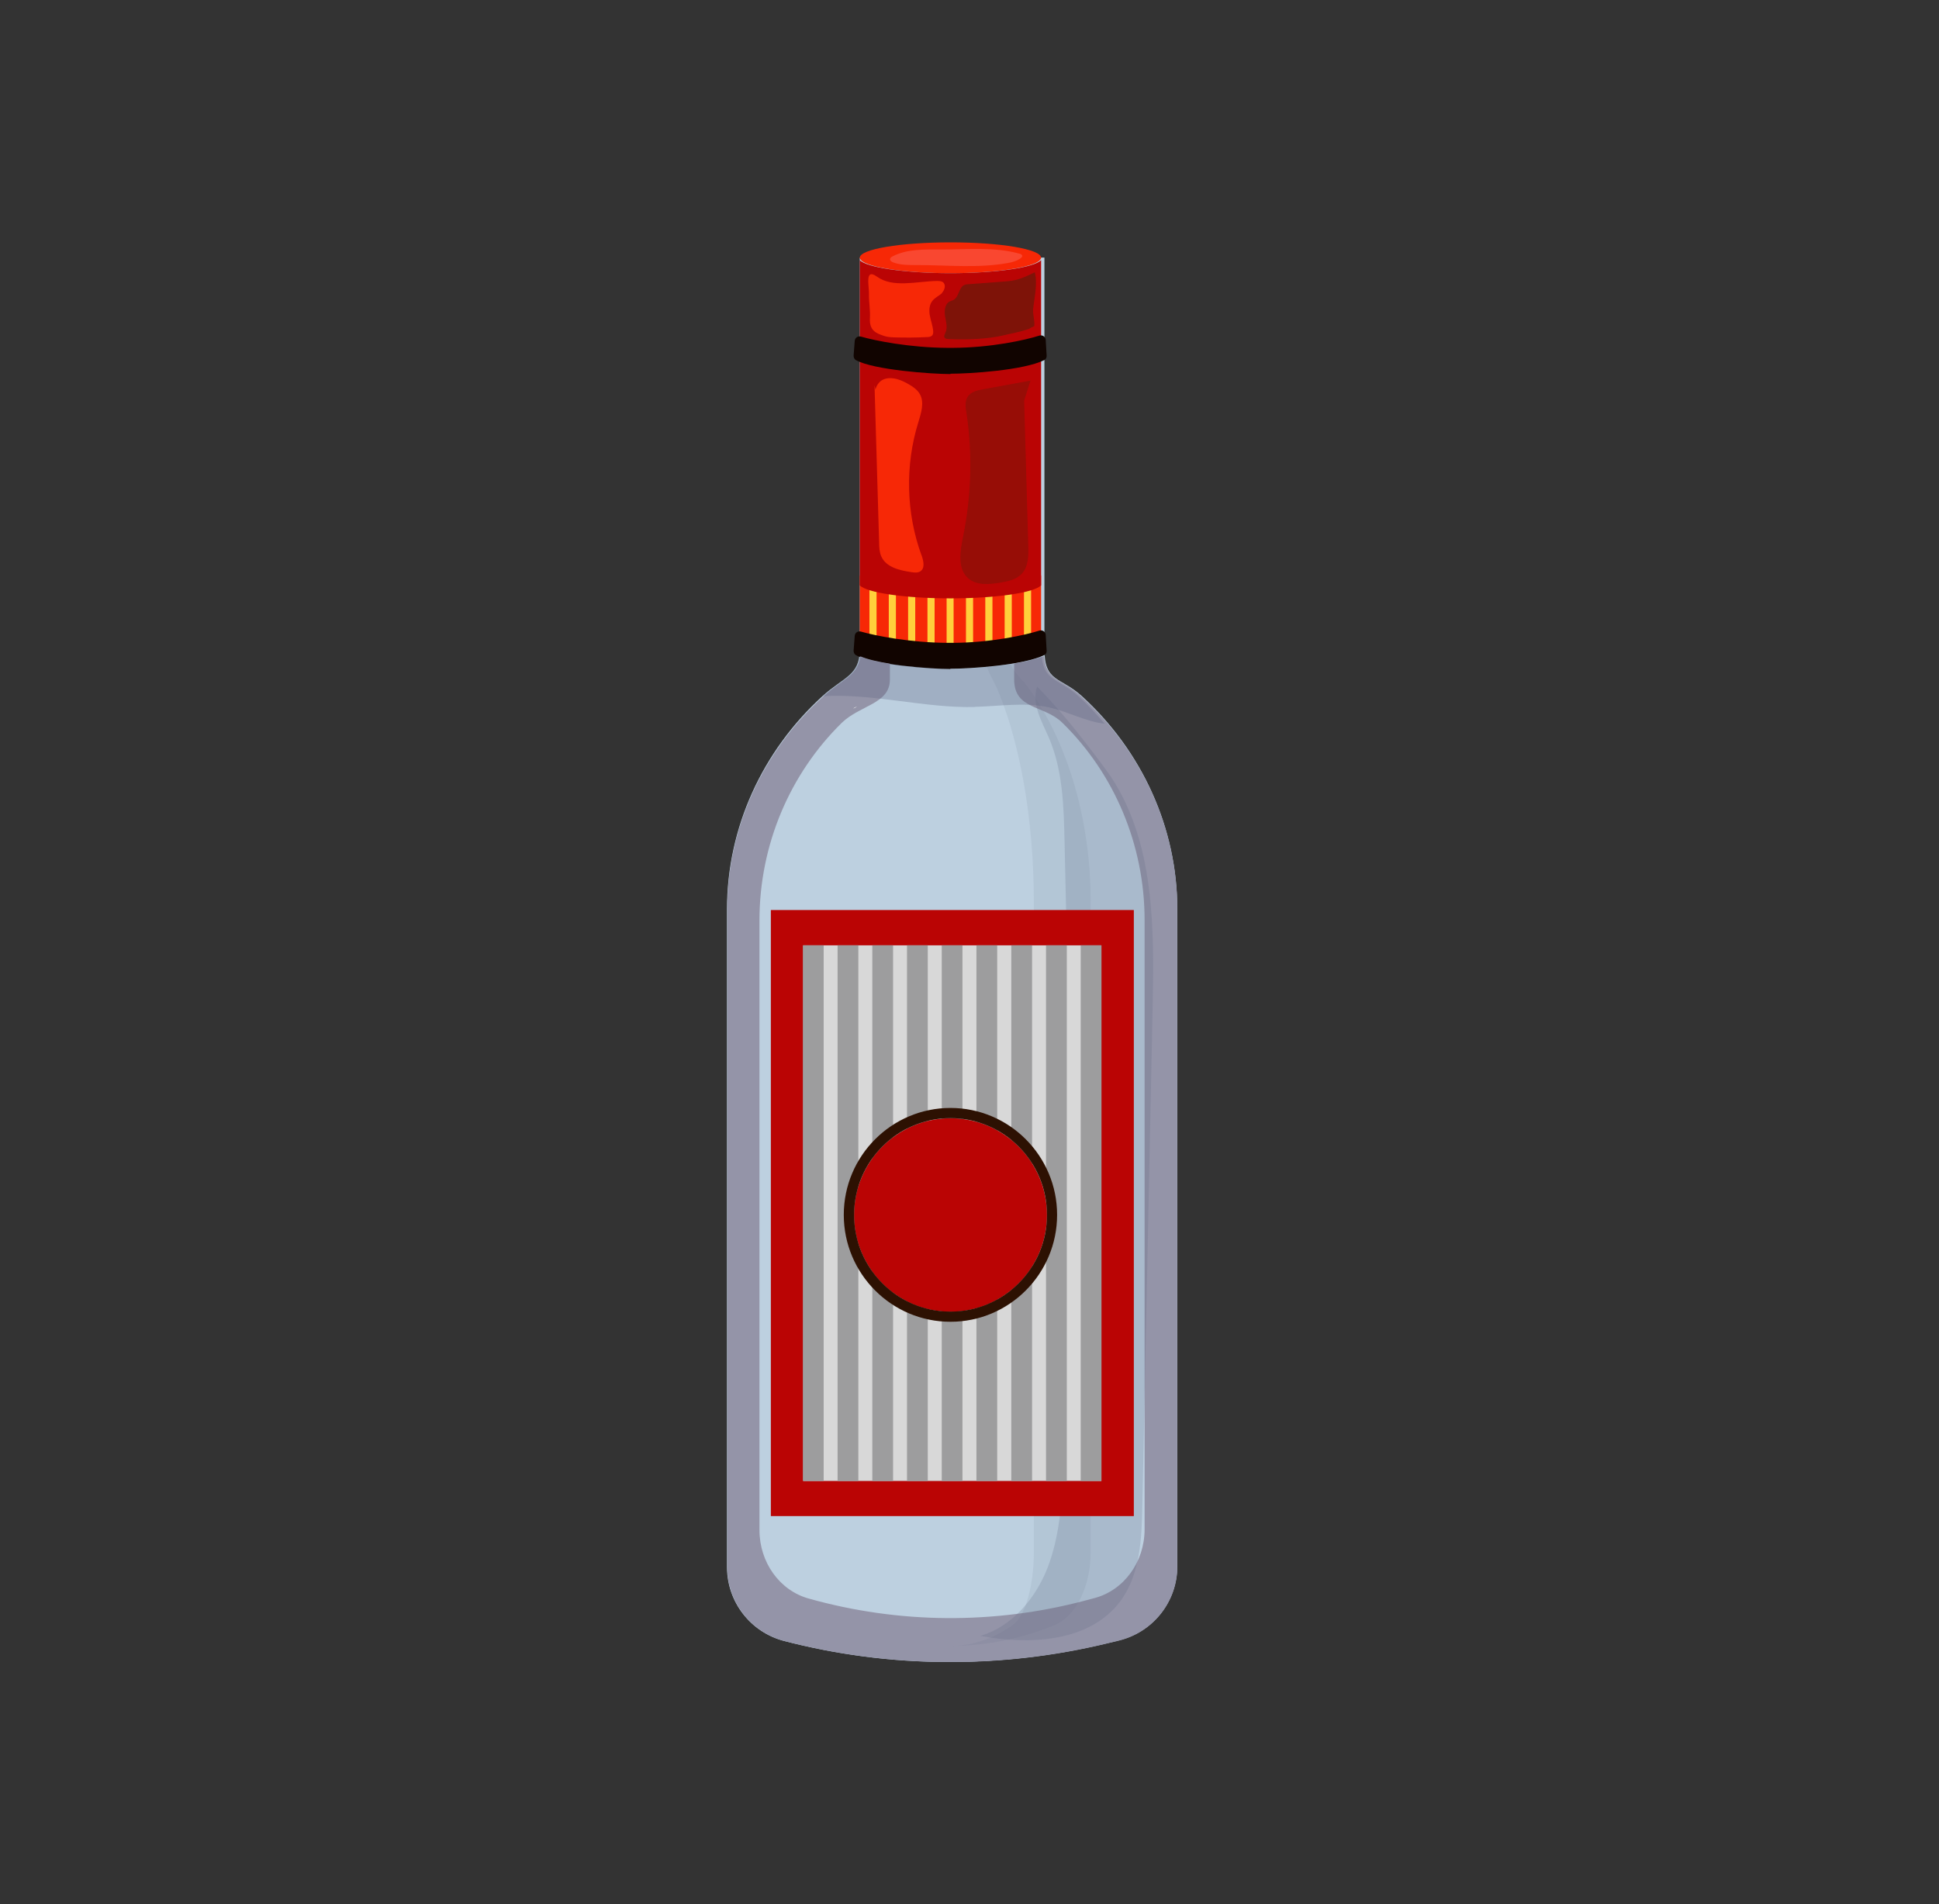 <svg width="56" height="55" viewBox="0 0 56 55" fill="none" xmlns="http://www.w3.org/2000/svg">
<rect x="0" y="0" width="56" height="55" fill="#333333" stroke="none"/>
<g clip-path="url(#clip0_2010_1739)">
<path d="M31.148 20.108C30.54 19.553 30.064 19.714 30.068 18.759V7.445H24.831V18.759C24.831 19.517 24.36 19.553 23.751 20.108C22.016 21.691 20.996 23.907 20.996 26.261V45.261C20.996 46.266 21.673 47.142 22.643 47.394C25.678 48.184 28.86 48.202 31.904 47.459L32.224 47.381C33.208 47.137 33.9 46.257 33.9 45.238V26.261C33.9 23.912 32.879 21.691 31.144 20.108H31.148Z" fill="#BDD0E0"/>
<path d="M31.244 20.104C30.636 19.549 30.16 19.709 30.164 18.755V7.44H24.927V18.755C24.927 19.512 24.456 19.549 23.847 20.104C22.112 21.687 21.096 23.907 21.096 26.257V45.256C21.096 46.261 21.774 47.137 22.744 47.39C25.779 48.179 28.96 48.197 32.004 47.454L32.325 47.376C33.309 47.133 34 46.252 34 45.233V26.257C34 23.907 32.979 21.687 31.244 20.104Z" fill="#BDD0E0"/>
<path d="M27.45 7C26.003 7 24.831 7.197 24.831 7.445C24.831 7.468 24.845 7.491 24.868 7.514C25.065 7.725 26.145 7.89 27.45 7.89C28.754 7.89 29.839 7.725 30.032 7.514C30.054 7.491 30.068 7.468 30.068 7.445C30.068 7.197 28.896 7 27.45 7Z" fill="#F72806"/>
<path d="M27.45 7.89C26.127 7.89 25.028 7.725 24.831 7.514V10.047C25.028 10.258 26.122 10.423 27.45 10.423C28.777 10.423 29.871 10.258 30.068 10.047V7.514C29.871 7.725 28.777 7.89 27.45 7.89Z" fill="#BA0404"/>
<path d="M27.45 16.993C26.127 16.993 25.028 16.828 24.831 16.617V18.787C25.028 18.998 26.122 19.163 27.45 19.163C28.777 19.163 29.871 18.998 30.068 18.787V16.617C29.871 16.828 28.777 16.993 27.45 16.993Z" fill="#F72806"/>
<path d="M25.669 19.039C25.733 19.049 25.802 19.058 25.875 19.067V16.897C25.806 16.887 25.733 16.878 25.669 16.869V19.039Z" fill="#FFD03B"/>
<path d="M25.11 18.92C25.17 18.938 25.238 18.957 25.316 18.975V16.805C25.243 16.787 25.17 16.773 25.11 16.75V18.92Z" fill="#FFD03B"/>
<path d="M26.227 19.104C26.296 19.108 26.36 19.117 26.433 19.122V16.952C26.364 16.947 26.296 16.943 26.227 16.933V19.104Z" fill="#FFD03B"/>
<path d="M26.786 19.14C26.854 19.14 26.918 19.145 26.992 19.149V16.979C26.923 16.979 26.854 16.975 26.786 16.97V19.14Z" fill="#FFD03B"/>
<path d="M27.339 16.984V19.154C27.376 19.154 27.408 19.154 27.44 19.154C27.472 19.154 27.509 19.154 27.541 19.154V16.984C27.504 16.984 27.472 16.984 27.44 16.984C27.408 16.984 27.371 16.984 27.339 16.984Z" fill="#FFD03B"/>
<path d="M27.898 19.149C27.967 19.149 28.035 19.145 28.104 19.14V16.97C28.035 16.97 27.971 16.975 27.898 16.979V19.149Z" fill="#FFD03B"/>
<path d="M28.456 19.122C28.525 19.117 28.594 19.113 28.663 19.104V16.933C28.594 16.938 28.53 16.947 28.456 16.952V19.122Z" fill="#FFD03B"/>
<path d="M29.015 19.067C29.084 19.058 29.157 19.049 29.221 19.039V16.869C29.157 16.878 29.088 16.887 29.015 16.897V19.067Z" fill="#FFD03B"/>
<path d="M29.573 16.8V18.971C29.646 18.952 29.72 18.934 29.779 18.916V16.745C29.72 16.764 29.651 16.782 29.573 16.8Z" fill="#FFD03B"/>
<path d="M27.45 10.102C26.127 10.102 25.028 9.936 24.831 9.725V16.768V16.906C25.028 17.117 26.122 17.282 27.45 17.282C28.777 17.282 29.871 17.117 30.068 16.906V9.725C29.871 9.936 28.777 10.102 27.45 10.102Z" fill="#BA0404"/>
<path d="M27.45 10.794C27.994 10.794 29.56 10.698 30.16 10.4C30.205 10.377 30.233 10.322 30.228 10.271L30.201 9.817C30.196 9.725 30.105 9.666 30.018 9.693C29.619 9.822 28.622 10.042 27.518 10.047H27.372C26.269 10.042 25.257 9.836 24.863 9.721C24.776 9.698 24.694 9.753 24.685 9.845L24.653 10.271C24.653 10.322 24.671 10.372 24.717 10.4C25.225 10.684 26.905 10.804 27.45 10.804V10.794Z" fill="#110400"/>
<path d="M27.45 19.315C27.994 19.315 29.56 19.218 30.16 18.92C30.21 18.897 30.233 18.842 30.228 18.792L30.201 18.337C30.196 18.246 30.105 18.186 30.018 18.213C29.619 18.342 28.622 18.562 27.518 18.567H27.372C26.269 18.562 25.257 18.356 24.863 18.241C24.776 18.218 24.694 18.273 24.685 18.365L24.653 18.792C24.653 18.842 24.671 18.893 24.717 18.92C25.225 19.205 26.905 19.324 27.445 19.324L27.45 19.315Z" fill="#110400"/>
<path d="M29.454 7.33C28.727 7.124 27.948 7.206 27.193 7.206C26.713 7.206 26.204 7.184 25.779 7.404C25.742 7.422 25.706 7.45 25.706 7.491C25.706 7.532 25.751 7.56 25.793 7.578C26.012 7.661 26.255 7.656 26.493 7.656C27.367 7.656 28.251 7.752 29.111 7.596C29.235 7.574 29.354 7.541 29.459 7.473C29.606 7.376 29.459 7.33 29.459 7.33H29.454Z" fill="#F94730"/>
<path d="M27.203 8.459C27.285 8.376 27.326 8.225 27.235 8.152C27.184 8.115 27.116 8.115 27.056 8.115C26.475 8.124 25.788 8.326 25.321 7.986C24.964 7.73 25.106 8.276 25.097 8.505C25.092 8.734 25.138 8.959 25.124 9.189C25.102 9.556 25.317 9.629 25.532 9.702C25.623 9.735 25.72 9.739 25.816 9.744C26.136 9.753 26.456 9.753 26.777 9.735C26.832 9.735 26.896 9.725 26.928 9.68C26.951 9.647 26.955 9.602 26.951 9.556C26.937 9.404 26.882 9.262 26.855 9.115C26.827 8.968 26.836 8.799 26.933 8.684C27.006 8.592 27.12 8.546 27.207 8.464L27.203 8.459Z" fill="#F72806"/>
<g opacity="0.5">
<path d="M29.885 7.863C29.706 7.95 29.523 8.042 29.326 8.087C29.189 8.12 29.047 8.129 28.91 8.138C28.598 8.161 28.292 8.184 27.98 8.207C27.935 8.207 27.884 8.216 27.843 8.234C27.688 8.312 27.697 8.565 27.55 8.656C27.514 8.679 27.468 8.688 27.427 8.707C27.285 8.78 27.271 8.978 27.294 9.134C27.321 9.29 27.372 9.459 27.308 9.601C27.289 9.647 27.257 9.698 27.276 9.744C27.298 9.794 27.372 9.79 27.427 9.794C27.953 9.817 28.553 9.79 28.988 9.684C29.235 9.624 29.468 9.588 29.711 9.501C29.729 9.496 29.747 9.487 29.761 9.473C29.775 9.455 29.866 9.436 29.871 9.413C29.889 9.248 29.821 9.078 29.839 8.913C29.875 8.588 29.972 8.184 29.885 7.863Z" fill="#42210B"/>
</g>
<path d="M31.226 20.108C30.658 19.595 30.214 19.682 30.15 18.948C29.93 19.039 29.628 19.113 29.29 19.168V19.622C29.29 20.508 30.155 20.356 30.681 20.875C32.178 22.338 33.057 24.398 33.057 26.578V44.169C33.057 45.109 32.462 45.931 31.61 46.156L31.336 46.229C28.713 46.922 25.966 46.903 23.353 46.169C22.515 45.935 21.934 45.123 21.934 44.192V26.582C21.934 24.403 22.812 22.348 24.309 20.879C24.836 20.365 25.701 20.333 25.701 19.627V19.168C25.353 19.113 25.055 19.044 24.849 18.957C24.767 19.526 24.337 19.608 23.778 20.113C22.03 21.696 21.004 23.912 21.004 26.266V45.265C21.004 46.27 21.686 47.147 22.661 47.399C25.719 48.188 28.923 48.206 31.99 47.463L32.315 47.385C33.304 47.142 34.004 46.261 34.004 45.242V26.266C34.004 23.917 32.979 21.696 31.23 20.113L31.226 20.108Z" fill="#9494A8"/>
<g opacity="0.3">
<path d="M29.578 11.57L29.761 10.992C29.303 11.074 28.846 11.162 28.388 11.244C28.228 11.272 28.049 11.313 27.953 11.45C27.862 11.584 27.884 11.762 27.912 11.923C28.09 13.107 28.054 14.323 27.816 15.493C27.729 15.915 27.642 16.438 27.976 16.713C28.219 16.915 28.576 16.878 28.887 16.828C29.116 16.791 29.358 16.736 29.514 16.566C29.702 16.36 29.706 16.048 29.697 15.768C29.656 14.369 29.619 12.965 29.578 11.565V11.57Z" fill="#42210B"/>
</g>
<path d="M26.612 16.034C26.168 14.814 26.136 13.442 26.52 12.203C26.603 11.932 26.703 11.625 26.566 11.382C26.493 11.258 26.374 11.171 26.25 11.102C26.04 10.978 25.783 10.872 25.55 10.946C25.413 10.987 25.316 11.116 25.284 11.253L25.257 11.125C25.303 12.639 25.344 14.158 25.39 15.672C25.39 15.809 25.399 15.951 25.454 16.075C25.596 16.387 25.985 16.475 26.323 16.525C26.41 16.539 26.506 16.548 26.58 16.502C26.722 16.41 26.671 16.195 26.616 16.039L26.612 16.034Z" fill="#F72806"/>
<g opacity="0.3">
<path d="M28.15 20.416C28.864 20.398 29.592 20.274 30.292 20.43C30.837 20.549 31.354 20.843 31.903 20.902C31.67 20.627 31.423 20.361 31.153 20.113C30.59 19.599 30.146 19.686 30.086 18.952C29.445 19.227 27.98 19.319 27.454 19.319C26.928 19.319 25.413 19.209 24.822 18.957C24.74 19.526 24.314 19.608 23.765 20.108C25.22 20.021 26.685 20.453 28.154 20.42L28.15 20.416Z" fill="#59627F"/>
</g>
<g opacity="0.1">
<path d="M29.244 46.935C29.606 46.688 29.858 45.821 29.858 44.825V26.05C29.858 23.729 29.478 21.535 28.832 19.971C28.695 19.64 28.581 19.494 28.507 19.269C28.732 19.246 28.965 19.218 29.189 19.186C29.304 19.462 29.519 19.599 29.775 19.971C30.865 21.535 31.501 23.729 31.501 26.05V44.825C31.501 45.816 31.075 46.683 30.466 46.935C29.505 47.33 28.521 47.527 27.532 47.537C28.109 47.523 28.681 47.325 29.244 46.94V46.935Z" fill="#59627F"/>
</g>
<path d="M24.639 20.462C24.639 20.462 24.671 20.453 24.689 20.448C24.712 20.434 24.731 20.416 24.749 20.402L24.639 20.462Z" fill="white"/>
<g opacity="0.2">
<path d="M32.105 22.462C32.105 22.462 30.979 20.856 29.953 19.833C29.784 20.324 30.086 20.833 30.292 21.306C30.695 22.242 30.722 23.288 30.745 24.302C30.887 30.345 31.006 36.392 30.713 42.43C30.668 43.389 30.603 44.371 30.26 45.266C29.912 46.165 29.23 46.981 28.31 47.248C29.747 47.518 31.473 47.426 32.352 46.252C32.933 45.477 32.974 44.435 32.993 43.467C33.093 38.663 33.19 33.864 33.29 29.06C33.336 26.789 33.341 24.357 32.1 22.458L32.105 22.462Z" fill="#59627F"/>
</g>
<path d="M31.807 27.303H23.202V42.774H31.807V27.303Z" fill="#D8D8D8"/>
<path d="M22.263 26.284V43.788H32.746V26.284H22.263ZM31.807 42.774H23.202V27.303H31.807V42.774Z" fill="#BA0404"/>
<path d="M23.788 27.303H23.188V42.774H23.788V27.303Z" fill="#9D9D9E"/>
<path d="M24.79 27.303H24.19V42.774H24.79V27.303Z" fill="#9D9D9E"/>
<path d="M25.793 27.303H25.193V42.774H25.793V27.303Z" fill="#9D9D9E"/>
<path d="M26.795 27.303H26.195V42.774H26.795V27.303Z" fill="#9D9D9E"/>
<path d="M27.797 27.303H27.198V42.774H27.797V27.303Z" fill="#9D9D9E"/>
<path d="M28.8 27.303H28.2V42.774H28.8V27.303Z" fill="#9D9D9E"/>
<path d="M29.807 27.303H29.207V42.774H29.807V27.303Z" fill="#9D9D9E"/>
<path d="M30.81 27.303H30.21V42.774H30.81V27.303Z" fill="#9D9D9E"/>
<path d="M31.812 27.303H31.212V42.774H31.812V27.303Z" fill="#9D9D9E"/>
<path d="M27.45 32.298C25.916 32.298 24.666 33.551 24.666 35.093C24.666 36.634 25.916 37.887 27.45 37.887C28.983 37.887 30.237 36.634 30.237 35.093C30.237 33.551 28.988 32.298 27.45 32.298Z" fill="#BA0404"/>
<path d="M27.45 32C25.752 32 24.369 33.386 24.369 35.088C24.369 36.79 25.752 38.176 27.45 38.176C29.148 38.176 30.53 36.79 30.53 35.088C30.53 33.386 29.148 32 27.45 32ZM24.667 35.088C24.667 33.546 25.916 32.294 27.45 32.294C28.983 32.294 30.238 33.546 30.238 35.088C30.238 36.63 28.988 37.882 27.45 37.882C25.912 37.882 24.667 36.63 24.667 35.088Z" fill="#2D1102"/>
</g>
<defs>
<clipPath id="clip0_2010_1739">
<rect width="13" height="41" fill="white" transform="translate(21 7)"/>
</clipPath>
</defs>
</svg>
